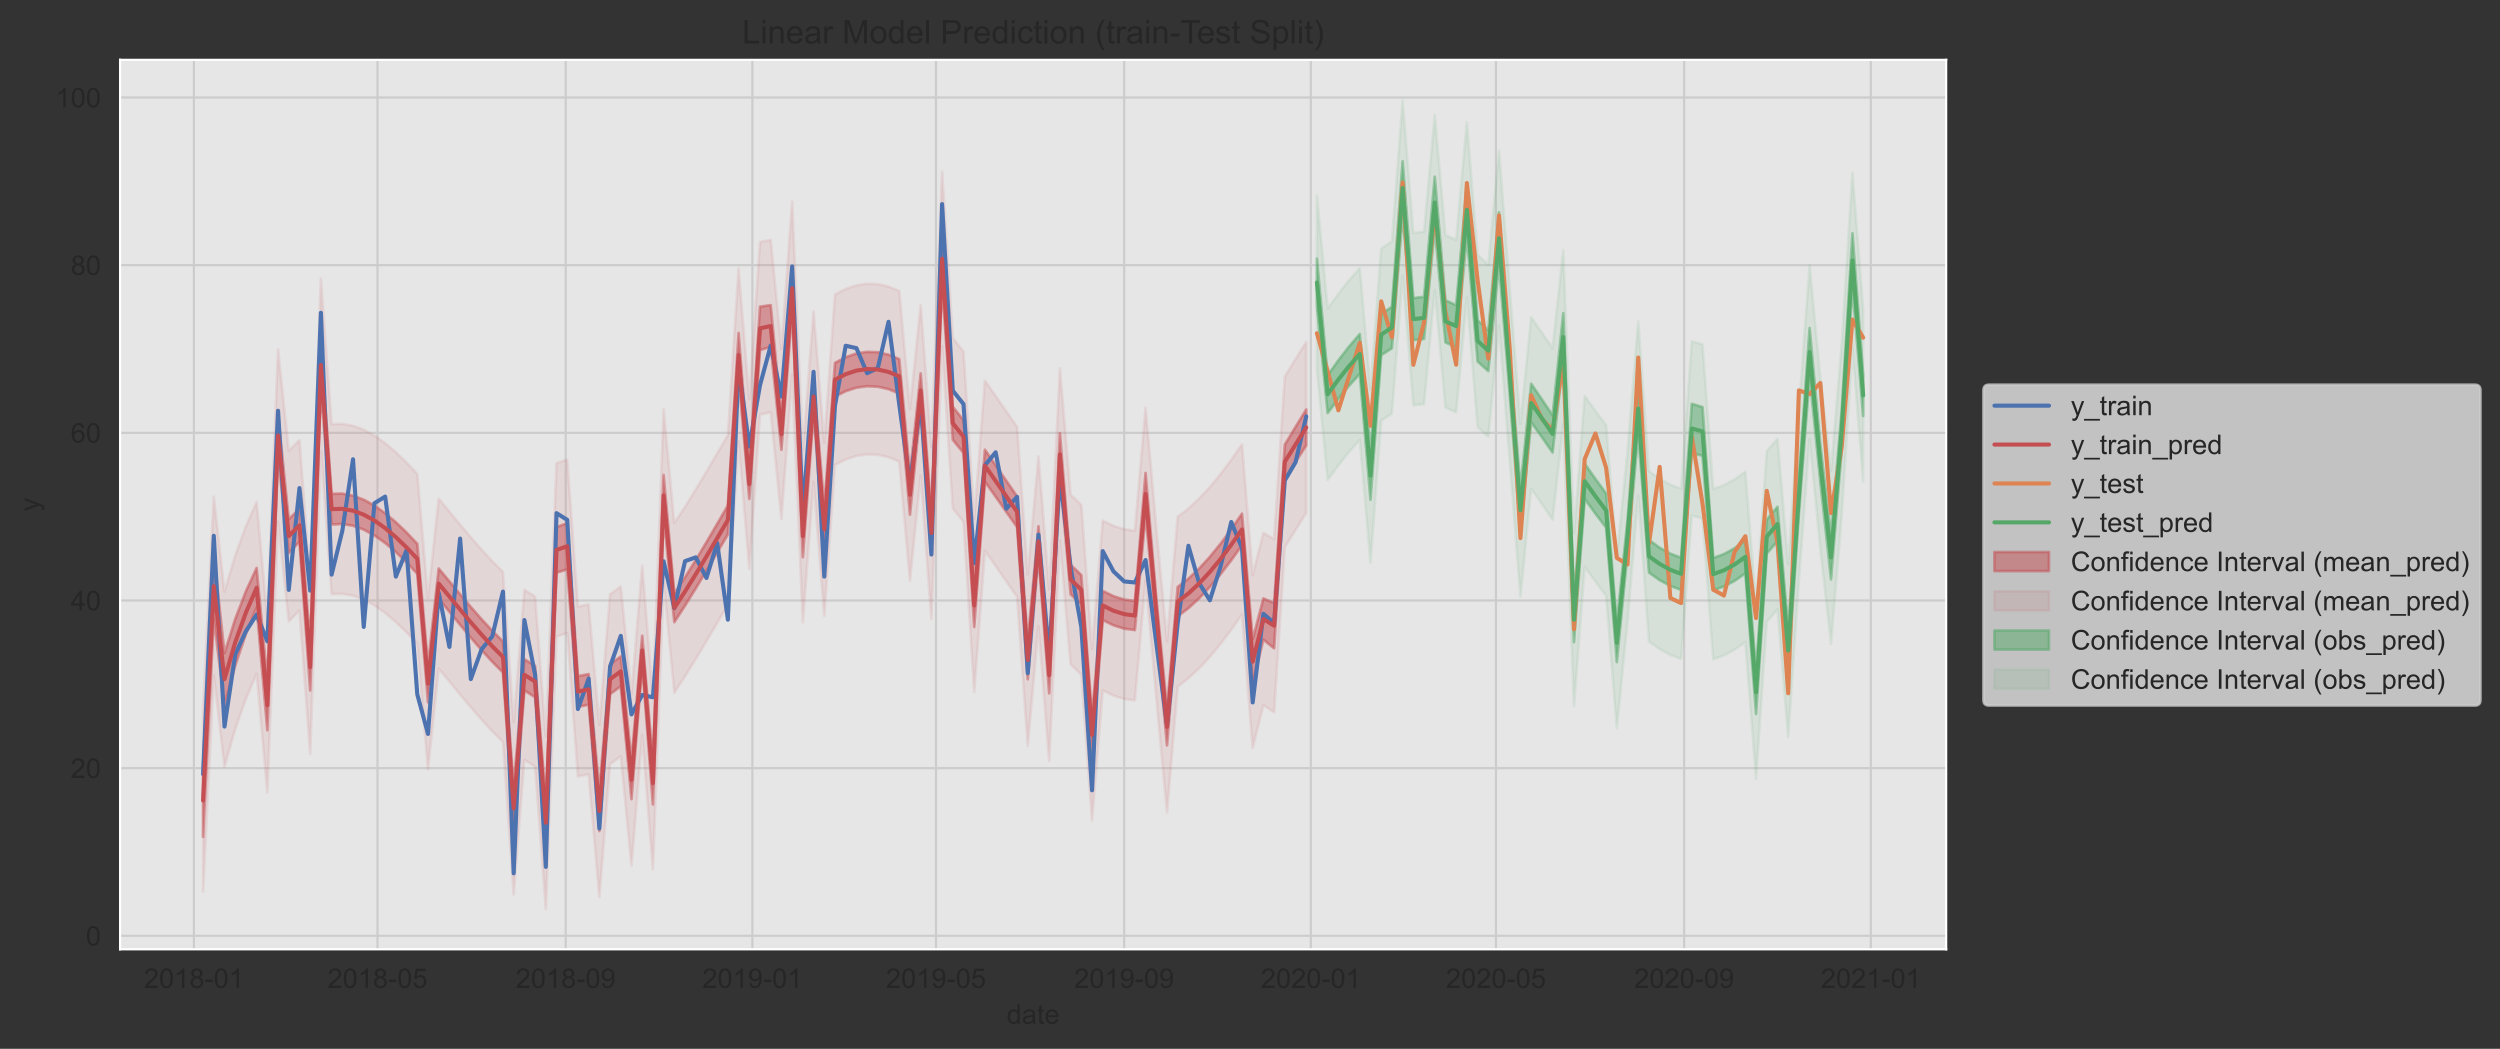 <?xml version="1.0" encoding="utf-8" standalone="no"?>
<!DOCTYPE svg PUBLIC "-//W3C//DTD SVG 1.1//EN"
  "http://www.w3.org/Graphics/SVG/1.1/DTD/svg11.dtd">
<!-- Created with matplotlib (https://matplotlib.org/) -->
<svg height="384.586pt" version="1.1" viewBox="0 0 916.708 384.586" width="916.708pt" xmlns="http://www.w3.org/2000/svg" xmlns:xlink="http://www.w3.org/1999/xlink">
 <rect x="0" y="0" width="916.708" height="384.586" fill="#333333" stroke="none"/>
 <defs>
  <style type="text/css">
*{stroke-linecap:butt;stroke-linejoin:round;}
  </style>
 </defs>
 <g id="figure_1">
  <g id="patch_1">
   <path d="M 0 384.586 
L 916.708 384.586 
L 916.708 0 
L 0 0 
z
" style="fill:none;"/>
  </g>
  <g id="axes_1">
   <g id="patch_2">
    <path d="M 44.028 348.096 
L 713.628 348.096 
L 713.628 21.936 
L 44.028 21.936 
z
" style="fill:#e6e6e6;"/>
   </g>
   <g id="matplotlib.axis_1">
    <g id="xtick_1">
     <g id="line2d_1">
      <path clip-path="url(#p194f3a9f75)" d="M 71.098 348.096 
L 71.098 21.936 
" style="fill:none;stroke:#cccccc;stroke-linecap:round;stroke-width:0.8;"/>
     </g>
     <g id="text_1">
      <!-- 2018-01 -->
      <defs>
       <path d="M 50.344 8.453 
L 50.344 0 
L 3.031 0 
Q 2.938 3.172 4.047 6.109 
Q 5.859 10.938 9.828 15.625 
Q 13.812 20.312 21.344 26.469 
Q 33.016 36.031 37.109 41.625 
Q 41.219 47.219 41.219 52.203 
Q 41.219 57.422 37.469 61 
Q 33.734 64.594 27.734 64.594 
Q 21.391 64.594 17.578 60.781 
Q 13.766 56.984 13.719 50.25 
L 4.688 51.172 
Q 5.609 61.281 11.656 66.578 
Q 17.719 71.875 27.938 71.875 
Q 38.234 71.875 44.234 66.156 
Q 50.25 60.453 50.25 52 
Q 50.25 47.703 48.484 43.547 
Q 46.734 39.406 42.656 34.812 
Q 38.578 30.219 29.109 22.219 
Q 21.188 15.578 18.938 13.203 
Q 16.703 10.844 15.234 8.453 
z
" id="ArialMT-50"/>
       <path d="M 4.156 35.297 
Q 4.156 48 6.766 55.734 
Q 9.375 63.484 14.516 67.672 
Q 19.672 71.875 27.484 71.875 
Q 33.25 71.875 37.594 69.547 
Q 41.938 67.234 44.766 62.859 
Q 47.609 58.5 49.219 52.219 
Q 50.828 45.953 50.828 35.297 
Q 50.828 22.703 48.234 14.969 
Q 45.656 7.234 40.5 3 
Q 35.359 -1.219 27.484 -1.219 
Q 17.141 -1.219 11.234 6.203 
Q 4.156 15.141 4.156 35.297 
z
M 13.188 35.297 
Q 13.188 17.672 17.312 11.828 
Q 21.438 6 27.484 6 
Q 33.547 6 37.672 11.859 
Q 41.797 17.719 41.797 35.297 
Q 41.797 52.984 37.672 58.781 
Q 33.547 64.594 27.391 64.594 
Q 21.344 64.594 17.719 59.469 
Q 13.188 52.938 13.188 35.297 
z
" id="ArialMT-48"/>
       <path d="M 37.25 0 
L 28.469 0 
L 28.469 56 
Q 25.297 52.984 20.141 49.953 
Q 14.984 46.922 10.891 45.406 
L 10.891 53.906 
Q 18.266 57.375 23.781 62.297 
Q 29.297 67.234 31.594 71.875 
L 37.25 71.875 
z
" id="ArialMT-49"/>
       <path d="M 17.672 38.812 
Q 12.203 40.828 9.562 44.531 
Q 6.938 48.25 6.938 53.422 
Q 6.938 61.234 12.547 66.547 
Q 18.172 71.875 27.484 71.875 
Q 36.859 71.875 42.578 66.422 
Q 48.297 60.984 48.297 53.172 
Q 48.297 48.188 45.672 44.5 
Q 43.062 40.828 37.75 38.812 
Q 44.344 36.672 47.781 31.875 
Q 51.219 27.094 51.219 20.453 
Q 51.219 11.281 44.719 5.031 
Q 38.234 -1.219 27.641 -1.219 
Q 17.047 -1.219 10.547 5.047 
Q 4.047 11.328 4.047 20.703 
Q 4.047 27.688 7.594 32.391 
Q 11.141 37.109 17.672 38.812 
z
M 15.922 53.719 
Q 15.922 48.641 19.188 45.406 
Q 22.469 42.188 27.688 42.188 
Q 32.766 42.188 36.016 45.375 
Q 39.266 48.578 39.266 53.219 
Q 39.266 58.062 35.906 61.359 
Q 32.562 64.656 27.594 64.656 
Q 22.562 64.656 19.234 61.422 
Q 15.922 58.203 15.922 53.719 
z
M 13.094 20.656 
Q 13.094 16.891 14.875 13.375 
Q 16.656 9.859 20.172 7.922 
Q 23.688 6 27.734 6 
Q 34.031 6 38.125 10.047 
Q 42.234 14.109 42.234 20.359 
Q 42.234 26.703 38.016 30.859 
Q 33.797 35.016 27.438 35.016 
Q 21.234 35.016 17.156 30.906 
Q 13.094 26.812 13.094 20.656 
z
" id="ArialMT-56"/>
       <path d="M 3.172 21.484 
L 3.172 30.328 
L 30.172 30.328 
L 30.172 21.484 
z
" id="ArialMT-45"/>
      </defs>
      <g style="fill:#262626;" transform="translate(52.751 362.253)scale(0.1 -0.1)">
       <use xlink:href="#ArialMT-50"/>
       <use x="55.615" xlink:href="#ArialMT-48"/>
       <use x="111.23" xlink:href="#ArialMT-49"/>
       <use x="166.846" xlink:href="#ArialMT-56"/>
       <use x="222.461" xlink:href="#ArialMT-45"/>
       <use x="255.762" xlink:href="#ArialMT-48"/>
       <use x="311.377" xlink:href="#ArialMT-49"/>
      </g>
     </g>
    </g>
    <g id="xtick_2">
     <g id="line2d_2">
      <path clip-path="url(#p194f3a9f75)" d="M 138.423 348.096 
L 138.423 21.936 
" style="fill:none;stroke:#cccccc;stroke-linecap:round;stroke-width:0.8;"/>
     </g>
     <g id="text_2">
      <!-- 2018-05 -->
      <defs>
       <path d="M 4.156 18.75 
L 13.375 19.531 
Q 14.406 12.797 18.141 9.391 
Q 21.875 6 27.156 6 
Q 33.5 6 37.891 10.781 
Q 42.281 15.578 42.281 23.484 
Q 42.281 31 38.062 35.344 
Q 33.844 39.703 27 39.703 
Q 22.75 39.703 19.328 37.766 
Q 15.922 35.844 13.969 32.766 
L 5.719 33.844 
L 12.641 70.609 
L 48.25 70.609 
L 48.25 62.203 
L 19.672 62.203 
L 15.828 42.969 
Q 22.266 47.469 29.344 47.469 
Q 38.719 47.469 45.156 40.969 
Q 51.609 34.469 51.609 24.266 
Q 51.609 14.547 45.953 7.469 
Q 39.062 -1.219 27.156 -1.219 
Q 17.391 -1.219 11.203 4.25 
Q 5.031 9.719 4.156 18.75 
z
" id="ArialMT-53"/>
      </defs>
      <g style="fill:#262626;" transform="translate(120.075 362.253)scale(0.1 -0.1)">
       <use xlink:href="#ArialMT-50"/>
       <use x="55.615" xlink:href="#ArialMT-48"/>
       <use x="111.23" xlink:href="#ArialMT-49"/>
       <use x="166.846" xlink:href="#ArialMT-56"/>
       <use x="222.461" xlink:href="#ArialMT-45"/>
       <use x="255.762" xlink:href="#ArialMT-48"/>
       <use x="311.377" xlink:href="#ArialMT-53"/>
      </g>
     </g>
    </g>
    <g id="xtick_3">
     <g id="line2d_3">
      <path clip-path="url(#p194f3a9f75)" d="M 207.431 348.096 
L 207.431 21.936 
" style="fill:none;stroke:#cccccc;stroke-linecap:round;stroke-width:0.8;"/>
     </g>
     <g id="text_3">
      <!-- 2018-09 -->
      <defs>
       <path d="M 5.469 16.547 
L 13.922 17.328 
Q 14.984 11.375 18.016 8.688 
Q 21.047 6 25.781 6 
Q 29.828 6 32.875 7.859 
Q 35.938 9.719 37.891 12.812 
Q 39.844 15.922 41.156 21.188 
Q 42.484 26.469 42.484 31.938 
Q 42.484 32.516 42.438 33.688 
Q 39.797 29.5 35.234 26.875 
Q 30.672 24.266 25.344 24.266 
Q 16.453 24.266 10.297 30.703 
Q 4.156 37.156 4.156 47.703 
Q 4.156 58.594 10.578 65.234 
Q 17 71.875 26.656 71.875 
Q 33.641 71.875 39.422 68.109 
Q 45.219 64.359 48.219 57.391 
Q 51.219 50.438 51.219 37.25 
Q 51.219 23.531 48.234 15.406 
Q 45.266 7.281 39.375 3.031 
Q 33.5 -1.219 25.594 -1.219 
Q 17.188 -1.219 11.859 3.438 
Q 6.547 8.109 5.469 16.547 
z
M 41.453 48.141 
Q 41.453 55.719 37.422 60.156 
Q 33.406 64.594 27.734 64.594 
Q 21.875 64.594 17.531 59.812 
Q 13.188 55.031 13.188 47.406 
Q 13.188 40.578 17.312 36.297 
Q 21.438 32.031 27.484 32.031 
Q 33.594 32.031 37.516 36.297 
Q 41.453 40.578 41.453 48.141 
z
" id="ArialMT-57"/>
      </defs>
      <g style="fill:#262626;" transform="translate(189.083 362.253)scale(0.1 -0.1)">
       <use xlink:href="#ArialMT-50"/>
       <use x="55.615" xlink:href="#ArialMT-48"/>
       <use x="111.23" xlink:href="#ArialMT-49"/>
       <use x="166.846" xlink:href="#ArialMT-56"/>
       <use x="222.461" xlink:href="#ArialMT-45"/>
       <use x="255.762" xlink:href="#ArialMT-48"/>
       <use x="311.377" xlink:href="#ArialMT-57"/>
      </g>
     </g>
    </g>
    <g id="xtick_4">
     <g id="line2d_4">
      <path clip-path="url(#p194f3a9f75)" d="M 275.877 348.096 
L 275.877 21.936 
" style="fill:none;stroke:#cccccc;stroke-linecap:round;stroke-width:0.8;"/>
     </g>
     <g id="text_4">
      <!-- 2019-01 -->
      <g style="fill:#262626;" transform="translate(257.53 362.253)scale(0.1 -0.1)">
       <use xlink:href="#ArialMT-50"/>
       <use x="55.615" xlink:href="#ArialMT-48"/>
       <use x="111.23" xlink:href="#ArialMT-49"/>
       <use x="166.846" xlink:href="#ArialMT-57"/>
       <use x="222.461" xlink:href="#ArialMT-45"/>
       <use x="255.762" xlink:href="#ArialMT-48"/>
       <use x="311.377" xlink:href="#ArialMT-49"/>
      </g>
     </g>
    </g>
    <g id="xtick_5">
     <g id="line2d_5">
      <path clip-path="url(#p194f3a9f75)" d="M 343.202 348.096 
L 343.202 21.936 
" style="fill:none;stroke:#cccccc;stroke-linecap:round;stroke-width:0.8;"/>
     </g>
     <g id="text_5">
      <!-- 2019-05 -->
      <g style="fill:#262626;" transform="translate(324.854 362.253)scale(0.1 -0.1)">
       <use xlink:href="#ArialMT-50"/>
       <use x="55.615" xlink:href="#ArialMT-48"/>
       <use x="111.23" xlink:href="#ArialMT-49"/>
       <use x="166.846" xlink:href="#ArialMT-57"/>
       <use x="222.461" xlink:href="#ArialMT-45"/>
       <use x="255.762" xlink:href="#ArialMT-48"/>
       <use x="311.377" xlink:href="#ArialMT-53"/>
      </g>
     </g>
    </g>
    <g id="xtick_6">
     <g id="line2d_6">
      <path clip-path="url(#p194f3a9f75)" d="M 412.21 348.096 
L 412.21 21.936 
" style="fill:none;stroke:#cccccc;stroke-linecap:round;stroke-width:0.8;"/>
     </g>
     <g id="text_6">
      <!-- 2019-09 -->
      <g style="fill:#262626;" transform="translate(393.862 362.253)scale(0.1 -0.1)">
       <use xlink:href="#ArialMT-50"/>
       <use x="55.615" xlink:href="#ArialMT-48"/>
       <use x="111.23" xlink:href="#ArialMT-49"/>
       <use x="166.846" xlink:href="#ArialMT-57"/>
       <use x="222.461" xlink:href="#ArialMT-45"/>
       <use x="255.762" xlink:href="#ArialMT-48"/>
       <use x="311.377" xlink:href="#ArialMT-57"/>
      </g>
     </g>
    </g>
    <g id="xtick_7">
     <g id="line2d_7">
      <path clip-path="url(#p194f3a9f75)" d="M 480.657 348.096 
L 480.657 21.936 
" style="fill:none;stroke:#cccccc;stroke-linecap:round;stroke-width:0.8;"/>
     </g>
     <g id="text_7">
      <!-- 2020-01 -->
      <g style="fill:#262626;" transform="translate(462.309 362.253)scale(0.1 -0.1)">
       <use xlink:href="#ArialMT-50"/>
       <use x="55.615" xlink:href="#ArialMT-48"/>
       <use x="111.23" xlink:href="#ArialMT-50"/>
       <use x="166.846" xlink:href="#ArialMT-48"/>
       <use x="222.461" xlink:href="#ArialMT-45"/>
       <use x="255.762" xlink:href="#ArialMT-48"/>
       <use x="311.377" xlink:href="#ArialMT-49"/>
      </g>
     </g>
    </g>
    <g id="xtick_8">
     <g id="line2d_8">
      <path clip-path="url(#p194f3a9f75)" d="M 548.542 348.096 
L 548.542 21.936 
" style="fill:none;stroke:#cccccc;stroke-linecap:round;stroke-width:0.8;"/>
     </g>
     <g id="text_8">
      <!-- 2020-05 -->
      <g style="fill:#262626;" transform="translate(530.195 362.253)scale(0.1 -0.1)">
       <use xlink:href="#ArialMT-50"/>
       <use x="55.615" xlink:href="#ArialMT-48"/>
       <use x="111.23" xlink:href="#ArialMT-50"/>
       <use x="166.846" xlink:href="#ArialMT-48"/>
       <use x="222.461" xlink:href="#ArialMT-45"/>
       <use x="255.762" xlink:href="#ArialMT-48"/>
       <use x="311.377" xlink:href="#ArialMT-53"/>
      </g>
     </g>
    </g>
    <g id="xtick_9">
     <g id="line2d_9">
      <path clip-path="url(#p194f3a9f75)" d="M 617.55 348.096 
L 617.55 21.936 
" style="fill:none;stroke:#cccccc;stroke-linecap:round;stroke-width:0.8;"/>
     </g>
     <g id="text_9">
      <!-- 2020-09 -->
      <g style="fill:#262626;" transform="translate(599.203 362.253)scale(0.1 -0.1)">
       <use xlink:href="#ArialMT-50"/>
       <use x="55.615" xlink:href="#ArialMT-48"/>
       <use x="111.23" xlink:href="#ArialMT-50"/>
       <use x="166.846" xlink:href="#ArialMT-48"/>
       <use x="222.461" xlink:href="#ArialMT-45"/>
       <use x="255.762" xlink:href="#ArialMT-48"/>
       <use x="311.377" xlink:href="#ArialMT-57"/>
      </g>
     </g>
    </g>
    <g id="xtick_10">
     <g id="line2d_10">
      <path clip-path="url(#p194f3a9f75)" d="M 685.997 348.096 
L 685.997 21.936 
" style="fill:none;stroke:#cccccc;stroke-linecap:round;stroke-width:0.8;"/>
     </g>
     <g id="text_10">
      <!-- 2021-01 -->
      <g style="fill:#262626;" transform="translate(667.649 362.253)scale(0.1 -0.1)">
       <use xlink:href="#ArialMT-50"/>
       <use x="55.615" xlink:href="#ArialMT-48"/>
       <use x="111.23" xlink:href="#ArialMT-50"/>
       <use x="166.846" xlink:href="#ArialMT-49"/>
       <use x="222.461" xlink:href="#ArialMT-45"/>
       <use x="255.762" xlink:href="#ArialMT-48"/>
       <use x="311.377" xlink:href="#ArialMT-49"/>
      </g>
     </g>
    </g>
    <g id="text_11">
     <!-- date -->
     <defs>
      <path d="M 40.234 0 
L 40.234 6.547 
Q 35.297 -1.172 25.734 -1.172 
Q 19.531 -1.172 14.328 2.25 
Q 9.125 5.672 6.266 11.797 
Q 3.422 17.922 3.422 25.875 
Q 3.422 33.641 6 39.969 
Q 8.594 46.297 13.766 49.656 
Q 18.953 53.031 25.344 53.031 
Q 30.031 53.031 33.688 51.047 
Q 37.359 49.078 39.656 45.906 
L 39.656 71.578 
L 48.391 71.578 
L 48.391 0 
z
M 12.453 25.875 
Q 12.453 15.922 16.641 10.984 
Q 20.844 6.062 26.562 6.062 
Q 32.328 6.062 36.344 10.766 
Q 40.375 15.484 40.375 25.141 
Q 40.375 35.797 36.266 40.766 
Q 32.172 45.75 26.172 45.75 
Q 20.312 45.75 16.375 40.969 
Q 12.453 36.188 12.453 25.875 
z
" id="ArialMT-100"/>
      <path d="M 40.438 6.391 
Q 35.547 2.25 31.031 0.531 
Q 26.516 -1.172 21.344 -1.172 
Q 12.797 -1.172 8.203 3 
Q 3.609 7.172 3.609 13.672 
Q 3.609 17.484 5.344 20.625 
Q 7.078 23.781 9.891 25.688 
Q 12.703 27.594 16.219 28.562 
Q 18.797 29.25 24.031 29.891 
Q 34.672 31.156 39.703 32.906 
Q 39.75 34.719 39.75 35.203 
Q 39.75 40.578 37.25 42.781 
Q 33.891 45.75 27.25 45.75 
Q 21.047 45.75 18.094 43.578 
Q 15.141 41.406 13.719 35.891 
L 5.125 37.062 
Q 6.297 42.578 8.984 45.969 
Q 11.672 49.359 16.75 51.188 
Q 21.828 53.031 28.516 53.031 
Q 35.156 53.031 39.297 51.469 
Q 43.453 49.906 45.406 47.531 
Q 47.359 45.172 48.141 41.547 
Q 48.578 39.312 48.578 33.453 
L 48.578 21.734 
Q 48.578 9.469 49.141 6.219 
Q 49.703 2.984 51.375 0 
L 42.188 0 
Q 40.828 2.734 40.438 6.391 
z
M 39.703 26.031 
Q 34.906 24.078 25.344 22.703 
Q 19.922 21.922 17.672 20.938 
Q 15.438 19.969 14.203 18.094 
Q 12.984 16.219 12.984 13.922 
Q 12.984 10.406 15.641 8.062 
Q 18.312 5.719 23.438 5.719 
Q 28.516 5.719 32.469 7.938 
Q 36.422 10.156 38.281 14.016 
Q 39.703 17 39.703 22.797 
z
" id="ArialMT-97"/>
      <path d="M 25.781 7.859 
L 27.047 0.094 
Q 23.344 -0.688 20.406 -0.688 
Q 15.625 -0.688 12.984 0.828 
Q 10.359 2.344 9.281 4.812 
Q 8.203 7.281 8.203 15.188 
L 8.203 45.016 
L 1.766 45.016 
L 1.766 51.859 
L 8.203 51.859 
L 8.203 64.703 
L 16.938 69.969 
L 16.938 51.859 
L 25.781 51.859 
L 25.781 45.016 
L 16.938 45.016 
L 16.938 14.703 
Q 16.938 10.938 17.406 9.859 
Q 17.875 8.797 18.922 8.156 
Q 19.969 7.516 21.922 7.516 
Q 23.391 7.516 25.781 7.859 
z
" id="ArialMT-116"/>
      <path d="M 42.094 16.703 
L 51.172 15.578 
Q 49.031 7.625 43.219 3.219 
Q 37.406 -1.172 28.375 -1.172 
Q 17 -1.172 10.328 5.828 
Q 3.656 12.844 3.656 25.484 
Q 3.656 38.578 10.391 45.797 
Q 17.141 53.031 27.875 53.031 
Q 38.281 53.031 44.875 45.953 
Q 51.469 38.875 51.469 26.031 
Q 51.469 25.25 51.422 23.688 
L 12.75 23.688 
Q 13.234 15.141 17.578 10.594 
Q 21.922 6.062 28.422 6.062 
Q 33.25 6.062 36.672 8.594 
Q 40.094 11.141 42.094 16.703 
z
M 13.234 30.906 
L 42.188 30.906 
Q 41.609 37.453 38.875 40.719 
Q 34.672 45.797 27.984 45.797 
Q 21.922 45.797 17.797 41.75 
Q 13.672 37.703 13.234 30.906 
z
" id="ArialMT-101"/>
     </defs>
     <g style="fill:#262626;" transform="translate(369.098 375.399)scale(0.1 -0.1)">
      <use xlink:href="#ArialMT-100"/>
      <use x="55.615" xlink:href="#ArialMT-97"/>
      <use x="111.23" xlink:href="#ArialMT-116"/>
      <use x="139.014" xlink:href="#ArialMT-101"/>
     </g>
    </g>
   </g>
   <g id="matplotlib.axis_2">
    <g id="ytick_1">
     <g id="line2d_11">
      <path clip-path="url(#p194f3a9f75)" d="M 44.028 343.145 
L 713.628 343.145 
" style="fill:none;stroke:#cccccc;stroke-linecap:round;stroke-width:0.8;"/>
     </g>
     <g id="text_12">
      <!-- 0 -->
      <g style="fill:#262626;" transform="translate(31.467 346.724)scale(0.1 -0.1)">
       <use xlink:href="#ArialMT-48"/>
      </g>
     </g>
    </g>
    <g id="ytick_2">
     <g id="line2d_12">
      <path clip-path="url(#p194f3a9f75)" d="M 44.028 281.668 
L 713.628 281.668 
" style="fill:none;stroke:#cccccc;stroke-linecap:round;stroke-width:0.8;"/>
     </g>
     <g id="text_13">
      <!-- 20 -->
      <g style="fill:#262626;" transform="translate(25.906 285.247)scale(0.1 -0.1)">
       <use xlink:href="#ArialMT-50"/>
       <use x="55.615" xlink:href="#ArialMT-48"/>
      </g>
     </g>
    </g>
    <g id="ytick_3">
     <g id="line2d_13">
      <path clip-path="url(#p194f3a9f75)" d="M 44.028 220.19 
L 713.628 220.19 
" style="fill:none;stroke:#cccccc;stroke-linecap:round;stroke-width:0.8;"/>
     </g>
     <g id="text_14">
      <!-- 40 -->
      <defs>
       <path d="M 32.328 0 
L 32.328 17.141 
L 1.266 17.141 
L 1.266 25.203 
L 33.938 71.578 
L 41.109 71.578 
L 41.109 25.203 
L 50.781 25.203 
L 50.781 17.141 
L 41.109 17.141 
L 41.109 0 
z
M 32.328 25.203 
L 32.328 57.469 
L 9.906 25.203 
z
" id="ArialMT-52"/>
      </defs>
      <g style="fill:#262626;" transform="translate(25.906 223.769)scale(0.1 -0.1)">
       <use xlink:href="#ArialMT-52"/>
       <use x="55.615" xlink:href="#ArialMT-48"/>
      </g>
     </g>
    </g>
    <g id="ytick_4">
     <g id="line2d_14">
      <path clip-path="url(#p194f3a9f75)" d="M 44.028 158.713 
L 713.628 158.713 
" style="fill:none;stroke:#cccccc;stroke-linecap:round;stroke-width:0.8;"/>
     </g>
     <g id="text_15">
      <!-- 60 -->
      <defs>
       <path d="M 49.75 54.047 
L 41.016 53.375 
Q 39.844 58.547 37.703 60.891 
Q 34.125 64.656 28.906 64.656 
Q 24.703 64.656 21.531 62.312 
Q 17.391 59.281 14.984 53.469 
Q 12.594 47.656 12.5 36.922 
Q 15.672 41.75 20.266 44.094 
Q 24.859 46.438 29.891 46.438 
Q 38.672 46.438 44.844 39.969 
Q 51.031 33.5 51.031 23.25 
Q 51.031 16.5 48.125 10.719 
Q 45.219 4.938 40.141 1.859 
Q 35.062 -1.219 28.609 -1.219 
Q 17.625 -1.219 10.688 6.859 
Q 3.766 14.938 3.766 33.5 
Q 3.766 54.25 11.422 63.672 
Q 18.109 71.875 29.438 71.875 
Q 37.891 71.875 43.281 67.141 
Q 48.688 62.406 49.75 54.047 
z
M 13.875 23.188 
Q 13.875 18.656 15.797 14.5 
Q 17.719 10.359 21.188 8.172 
Q 24.656 6 28.469 6 
Q 34.031 6 38.031 10.484 
Q 42.047 14.984 42.047 22.703 
Q 42.047 30.125 38.078 34.391 
Q 34.125 38.672 28.125 38.672 
Q 22.172 38.672 18.016 34.391 
Q 13.875 30.125 13.875 23.188 
z
" id="ArialMT-54"/>
      </defs>
      <g style="fill:#262626;" transform="translate(25.906 162.292)scale(0.1 -0.1)">
       <use xlink:href="#ArialMT-54"/>
       <use x="55.615" xlink:href="#ArialMT-48"/>
      </g>
     </g>
    </g>
    <g id="ytick_5">
     <g id="line2d_15">
      <path clip-path="url(#p194f3a9f75)" d="M 44.028 97.235 
L 713.628 97.235 
" style="fill:none;stroke:#cccccc;stroke-linecap:round;stroke-width:0.8;"/>
     </g>
     <g id="text_16">
      <!-- 80 -->
      <g style="fill:#262626;" transform="translate(25.906 100.814)scale(0.1 -0.1)">
       <use xlink:href="#ArialMT-56"/>
       <use x="55.615" xlink:href="#ArialMT-48"/>
      </g>
     </g>
    </g>
    <g id="ytick_6">
     <g id="line2d_16">
      <path clip-path="url(#p194f3a9f75)" d="M 44.028 35.758 
L 713.628 35.758 
" style="fill:none;stroke:#cccccc;stroke-linecap:round;stroke-width:0.8;"/>
     </g>
     <g id="text_17">
      <!-- 100 -->
      <g style="fill:#262626;" transform="translate(20.345 39.337)scale(0.1 -0.1)">
       <use xlink:href="#ArialMT-49"/>
       <use x="55.615" xlink:href="#ArialMT-48"/>
       <use x="111.23" xlink:href="#ArialMT-48"/>
      </g>
     </g>
    </g>
    <g id="text_18">
     <!-- y -->
     <defs>
      <path d="M 6.203 -19.969 
L 5.219 -11.719 
Q 8.109 -12.5 10.25 -12.5 
Q 13.188 -12.5 14.938 -11.516 
Q 16.703 -10.547 17.828 -8.797 
Q 18.656 -7.469 20.516 -2.25 
Q 20.75 -1.516 21.297 -0.094 
L 1.609 51.859 
L 11.078 51.859 
L 21.875 21.828 
Q 23.969 16.109 25.641 9.812 
Q 27.156 15.875 29.25 21.625 
L 40.328 51.859 
L 49.125 51.859 
L 29.391 -0.875 
Q 26.219 -9.422 24.469 -12.641 
Q 22.125 -17 19.094 -19.016 
Q 16.062 -21.047 11.859 -21.047 
Q 9.328 -21.047 6.203 -19.969 
z
" id="ArialMT-121"/>
     </defs>
     <g style="fill:#262626;" transform="translate(14.241 187.516)rotate(-90)scale(0.1 -0.1)">
      <use xlink:href="#ArialMT-121"/>
     </g>
    </g>
   </g>
   <g id="PolyCollection_1">
    <defs>
     <path d="M 74.464 -104.414 
L 74.464 -77.723 
L 78.392 -157.874 
L 82.319 -126.035 
L 86.246 -140.472 
L 90.174 -152.134 
L 94.101 -161.782 
L 98.028 -116.823 
L 101.955 -217.16 
L 105.883 -181.777 
L 109.81 -185.966 
L 113.737 -131.407 
L 117.664 -242.53 
L 121.592 -192.242 
L 125.519 -192.441 
L 129.446 -191.796 
L 133.374 -190.371 
L 137.301 -188.237 
L 141.228 -185.469 
L 145.155 -182.146 
L 149.083 -178.352 
L 153.01 -174.174 
L 156.937 -127.044 
L 160.864 -165.031 
L 164.792 -160.252 
L 168.719 -155.46 
L 172.646 -150.749 
L 176.574 -146.208 
L 180.501 -141.925 
L 184.428 -137.981 
L 188.355 -80.461 
L 192.283 -131.414 
L 196.21 -128.922 
L 200.137 -75.281 
L 204.064 -174.587 
L 207.992 -175.794 
L 211.919 -125.347 
L 215.846 -126.192 
L 219.774 -79.86 
L 223.701 -130.011 
L 227.628 -132.953 
L 231.555 -91.544 
L 235.483 -140.746 
L 239.41 -89.617 
L 243.337 -195.455 
L 247.264 -156.441 
L 251.192 -162.481 
L 255.119 -168.801 
L 259.046 -175.316 
L 262.974 -181.943 
L 266.901 -188.596 
L 270.828 -246.305 
L 274.755 -201.635 
L 278.683 -256.224 
L 282.61 -257.396 
L 286.537 -219.639 
L 290.464 -270.821 
L 294.392 -180.249 
L 298.319 -233.165 
L 302.246 -182.314 
L 306.174 -239.165 
L 310.101 -241.143 
L 314.028 -242.41 
L 317.955 -242.954 
L 321.883 -242.775 
L 325.81 -241.883 
L 329.737 -240.297 
L 333.664 -195.855 
L 337.592 -235.172 
L 341.519 -181.489 
L 345.446 -280.398 
L 349.374 -223.306 
L 353.301 -218.48 
L 357.228 -154.678 
L 361.155 -207.963 
L 365.083 -202.436 
L 369.01 -196.842 
L 372.937 -191.269 
L 376.864 -135.521 
L 380.792 -180.528 
L 384.719 -130.33 
L 388.646 -210.228 
L 392.574 -166.663 
L 396.501 -162.938 
L 400.428 -108.068 
L 404.355 -157.206 
L 408.283 -155.293 
L 412.21 -154.063 
L 416.137 -153.539 
L 420.064 -195.744 
L 423.992 -154.647 
L 427.919 -111.251 
L 431.846 -158.587 
L 435.774 -161.563 
L 439.701 -165.159 
L 443.628 -169.328 
L 447.555 -174.01 
L 451.483 -179.143 
L 455.41 -184.656 
L 459.337 -133.835 
L 463.264 -150.029 
L 467.192 -146.851 
L 471.119 -208.927 
L 475.046 -215.133 
L 478.974 -221.225 
L 478.974 -234.439 
L 478.974 -234.439 
L 475.046 -228.043 
L 471.119 -221.54 
L 467.192 -163.437 
L 463.264 -165.159 
L 459.337 -150.119 
L 455.41 -196.242 
L 451.483 -190.532 
L 447.555 -185.227 
L 443.628 -180.4 
L 439.701 -176.114 
L 435.774 -172.424 
L 431.846 -169.377 
L 427.919 -124.82 
L 423.992 -165.351 
L 420.064 -211.177 
L 416.137 -164.216 
L 412.21 -164.745 
L 408.283 -165.99 
L 404.355 -167.927 
L 400.428 -122.168 
L 396.501 -173.738 
L 392.574 -177.517 
L 388.646 -225.7 
L 384.719 -143.662 
L 380.792 -191.619 
L 376.864 -149.626 
L 372.937 -202.581 
L 369.01 -208.281 
L 365.083 -214.011 
L 361.155 -219.68 
L 357.228 -170.5 
L 353.301 -230.485 
L 349.374 -235.45 
L 345.446 -298.981 
L 341.519 -196.802 
L 337.592 -247.663 
L 333.664 -210.489 
L 329.737 -252.922 
L 325.81 -254.536 
L 321.883 -255.428 
L 317.955 -255.577 
L 314.028 -254.974 
L 310.101 -253.62 
L 306.174 -251.527 
L 302.246 -198.64 
L 298.319 -245.226 
L 294.392 -195.719 
L 290.464 -286.96 
L 286.537 -231.137 
L 282.61 -272.698 
L 278.683 -272.145 
L 274.755 -212.566 
L 270.828 -262.503 
L 266.901 -199.243 
L 262.974 -192.49 
L 259.046 -185.794 
L 255.119 -179.244 
L 251.192 -172.922 
L 247.264 -166.909 
L 243.337 -210.421 
L 239.41 -105.245 
L 235.483 -151.441 
L 231.555 -105.697 
L 227.628 -143.865 
L 223.701 -141.033 
L 219.774 -94.532 
L 215.846 -137.416 
L 211.919 -136.655 
L 207.992 -192.762 
L 204.064 -191.317 
L 200.137 -90.526 
L 196.21 -140.397 
L 192.283 -142.888 
L 188.355 -95.926 
L 184.428 -149.406 
L 180.501 -153.307 
L 176.574 -157.54 
L 172.646 -162.025 
L 168.719 -166.677 
L 164.792 -171.41 
L 160.864 -176.133 
L 156.937 -140.765 
L 153.01 -185.183 
L 149.083 -189.328 
L 145.155 -193.101 
L 141.228 -196.418 
L 137.301 -199.198 
L 133.374 -201.365 
L 129.446 -202.849 
L 125.519 -203.586 
L 121.592 -203.519 
L 117.664 -258.932 
L 113.737 -148.517 
L 109.81 -197.994 
L 105.883 -194.225 
L 101.955 -232.621 
L 98.028 -135.151 
L 94.101 -176.338 
L 90.174 -167.811 
L 86.246 -157.601 
L 82.319 -145.109 
L 78.392 -181.431 
L 74.464 -104.414 
z
" id="m655de70046" style="stroke:#c44e52;stroke-opacity:0.5;"/>
    </defs>
    <g clip-path="url(#p194f3a9f75)">
     <use style="fill:#c44e52;fill-opacity:0.5;stroke:#c44e52;stroke-opacity:0.5;" x="0" xlink:href="#m655de70046" y="384.586"/>
    </g>
   </g>
   <g id="PolyCollection_2">
    <defs>
     <path d="M 74.464 -124.501 
L 74.464 -57.636 
L 78.392 -136.813 
L 82.319 -103.469 
L 86.246 -117.209 
L 90.174 -128.333 
L 94.101 -137.554 
L 98.028 -93.993 
L 101.955 -193.277 
L 105.883 -156.722 
L 109.81 -160.742 
L 113.737 -108.137 
L 117.664 -218.999 
L 121.592 -166.713 
L 125.519 -166.858 
L 129.446 -166.174 
L 133.374 -164.725 
L 137.301 -162.578 
L 141.228 -159.805 
L 145.155 -156.485 
L 149.083 -152.699 
L 153.01 -148.534 
L 156.937 -102.492 
L 160.864 -139.429 
L 164.792 -134.674 
L 168.719 -129.906 
L 172.646 -125.219 
L 176.574 -120.701 
L 180.501 -116.438 
L 184.428 -112.512 
L 188.355 -56.579 
L 192.283 -105.965 
L 196.21 -103.473 
L 200.137 -51.316 
L 204.064 -151.178 
L 207.992 -152.472 
L 211.919 -99.831 
L 215.846 -100.641 
L 219.774 -55.677 
L 223.701 -104.377 
L 227.628 -107.274 
L 231.555 -67.161 
L 235.483 -114.977 
L 239.41 -65.797 
L 243.337 -171.384 
L 247.264 -130.577 
L 251.192 -136.606 
L 255.119 -142.927 
L 259.046 -149.457 
L 262.974 -156.112 
L 266.901 -162.807 
L 270.828 -222.698 
L 274.755 -175.964 
L 278.683 -232.514 
L 282.61 -233.453 
L 286.537 -194.2 
L 290.464 -247.193 
L 294.392 -156.369 
L 298.319 -207.954 
L 302.246 -158.755 
L 306.174 -214.075 
L 310.101 -216.1 
L 314.028 -217.401 
L 317.955 -217.969 
L 321.883 -217.802 
L 325.81 -216.91 
L 329.737 -215.313 
L 333.664 -171.657 
L 337.592 -210.134 
L 341.519 -157.55 
L 345.446 -257.659 
L 349.374 -198.129 
L 353.301 -193.247 
L 357.228 -130.931 
L 361.155 -182.613 
L 365.083 -177.028 
L 369.01 -171.379 
L 372.937 -165.754 
L 376.864 -111.119 
L 380.792 -154.922 
L 384.719 -105.626 
L 388.646 -186.349 
L 392.574 -140.96 
L 396.501 -137.212 
L 400.428 -83.664 
L 404.355 -131.448 
L 408.283 -129.524 
L 412.21 -128.288 
L 416.137 -127.762 
L 420.064 -171.851 
L 423.992 -128.882 
L 427.919 -86.64 
L 431.846 -132.857 
L 435.774 -135.862 
L 439.701 -139.497 
L 443.628 -143.714 
L 447.555 -148.456 
L 451.483 -153.659 
L 455.41 -159.253 
L 459.337 -110.26 
L 463.264 -126.021 
L 467.192 -123.388 
L 471.119 -183.938 
L 475.046 -190.262 
L 478.974 -196.474 
L 478.974 -259.189 
L 478.974 -259.189 
L 475.046 -252.914 
L 471.119 -246.529 
L 467.192 -186.899 
L 463.264 -189.168 
L 459.337 -173.694 
L 455.41 -221.646 
L 451.483 -216.016 
L 447.555 -210.781 
L 443.628 -206.014 
L 439.701 -201.776 
L 435.774 -198.124 
L 431.846 -195.107 
L 427.919 -149.431 
L 423.992 -191.116 
L 420.064 -235.071 
L 416.137 -189.993 
L 412.21 -190.519 
L 408.283 -191.758 
L 404.355 -193.685 
L 400.428 -146.572 
L 396.501 -199.464 
L 392.574 -203.22 
L 388.646 -249.579 
L 384.719 -168.366 
L 380.792 -217.225 
L 376.864 -174.028 
L 372.937 -228.096 
L 369.01 -233.744 
L 365.083 -239.419 
L 361.155 -245.03 
L 357.228 -194.247 
L 353.301 -255.719 
L 349.374 -260.627 
L 345.446 -321.721 
L 341.519 -220.741 
L 337.592 -272.701 
L 333.664 -234.687 
L 329.737 -277.906 
L 325.81 -279.509 
L 321.883 -280.401 
L 317.955 -280.562 
L 314.028 -279.983 
L 310.101 -278.664 
L 306.174 -276.617 
L 302.246 -222.199 
L 298.319 -270.437 
L 294.392 -219.598 
L 290.464 -310.588 
L 286.537 -256.576 
L 282.61 -296.641 
L 278.683 -295.855 
L 274.755 -238.238 
L 270.828 -286.11 
L 266.901 -225.032 
L 262.974 -218.32 
L 259.046 -211.653 
L 255.119 -205.117 
L 251.192 -198.797 
L 247.264 -192.772 
L 243.337 -234.492 
L 239.41 -129.065 
L 235.483 -177.21 
L 231.555 -130.081 
L 227.628 -169.544 
L 223.701 -166.667 
L 219.774 -118.715 
L 215.846 -162.968 
L 211.919 -162.172 
L 207.992 -216.084 
L 204.064 -214.727 
L 200.137 -114.491 
L 196.21 -165.846 
L 192.283 -168.337 
L 188.355 -119.807 
L 184.428 -174.875 
L 180.501 -178.794 
L 176.574 -183.047 
L 172.646 -187.555 
L 168.719 -192.231 
L 164.792 -196.988 
L 160.864 -201.734 
L 156.937 -165.316 
L 153.01 -210.822 
L 149.083 -214.981 
L 145.155 -218.763 
L 141.228 -222.083 
L 137.301 -224.857 
L 133.374 -227.011 
L 129.446 -228.47 
L 125.519 -229.17 
L 121.592 -229.048 
L 117.664 -282.463 
L 113.737 -171.787 
L 109.81 -223.218 
L 105.883 -219.28 
L 101.955 -256.504 
L 98.028 -157.981 
L 94.101 -200.566 
L 90.174 -191.613 
L 86.246 -180.865 
L 82.319 -167.675 
L 78.392 -202.491 
L 74.464 -124.501 
z
" id="m5d1e6dee72" style="stroke:#c44e52;stroke-opacity:0.1;"/>
    </defs>
    <g clip-path="url(#p194f3a9f75)">
     <use style="fill:#c44e52;fill-opacity:0.1;stroke:#c44e52;stroke-opacity:0.1;" x="0" xlink:href="#m5d1e6dee72" y="384.586"/>
    </g>
   </g>
   <g id="PolyCollection_3">
    <defs>
     <path d="M 482.901 -289.755 
L 482.901 -272.24 
L 486.828 -233.105 
L 490.755 -238.34 
L 494.683 -243.145 
L 498.61 -247.455 
L 502.537 -201.321 
L 506.464 -254.369 
L 510.392 -256.882 
L 514.319 -305.851 
L 518.246 -259.859 
L 522.174 -260.287 
L 526.101 -300.845 
L 530.028 -259.013 
L 533.955 -257.336 
L 537.883 -298.009 
L 541.81 -252.037 
L 545.737 -248.499 
L 549.664 -287.711 
L 553.592 -239.916 
L 557.519 -189.436 
L 561.446 -229.765 
L 565.374 -224.289 
L 569.301 -218.656 
L 573.228 -252.235 
L 577.155 -149.115 
L 581.083 -201.655 
L 585.01 -196.24 
L 588.937 -191.089 
L 592.864 -141.805 
L 596.792 -181.888 
L 600.719 -225.817 
L 604.646 -174.613 
L 608.574 -171.845 
L 612.501 -169.717 
L 616.428 -168.263 
L 620.355 -218.442 
L 624.283 -217.449 
L 628.21 -168.139 
L 632.137 -169.521 
L 636.064 -171.595 
L 639.992 -174.331 
L 643.919 -122.75 
L 647.846 -181.632 
L 651.774 -186.095 
L 655.701 -137.871 
L 659.628 -196.335 
L 663.555 -246.667 
L 667.483 -207.841 
L 671.41 -172.15 
L 675.337 -219.971 
L 679.264 -279.155 
L 683.192 -232.05 
L 683.192 -247.166 
L 683.192 -247.166 
L 679.264 -299.071 
L 675.337 -234.396 
L 671.41 -188.266 
L 667.483 -221.601 
L 663.555 -264.318 
L 659.628 -209.496 
L 655.701 -154.236 
L 651.774 -198.753 
L 647.846 -194.08 
L 643.919 -138.731 
L 639.992 -186.449 
L 636.064 -183.592 
L 632.137 -181.427 
L 628.21 -179.982 
L 624.283 -235.307 
L 620.355 -236.527 
L 616.428 -180.072 
L 612.501 -181.564 
L 608.574 -183.754 
L 604.646 -186.607 
L 600.719 -243.781 
L 596.792 -194.118 
L 592.864 -155.989 
L 588.937 -203.641 
L 585.01 -208.982 
L 581.083 -214.604 
L 577.155 -165.526 
L 573.228 -269.763 
L 569.301 -232.296 
L 565.374 -238.172 
L 561.446 -243.888 
L 557.519 -205.523 
L 553.592 -254.497 
L 549.664 -306.761 
L 545.737 -263.477 
L 541.81 -267.179 
L 537.883 -317.261 
L 533.955 -272.715 
L 530.028 -274.461 
L 526.101 -319.799 
L 522.174 -275.759 
L 518.246 -275.284 
L 514.319 -325.439 
L 510.392 -272.1 
L 506.464 -269.428 
L 502.537 -218.992 
L 498.61 -262.098 
L 494.683 -257.538 
L 490.755 -252.463 
L 486.828 -246.94 
L 482.901 -289.755 
z
" id="m28978453f6" style="stroke:#55a868;stroke-opacity:0.5;"/>
    </defs>
    <g clip-path="url(#p194f3a9f75)">
     <use style="fill:#55a868;fill-opacity:0.5;stroke:#55a868;stroke-opacity:0.5;" x="0" xlink:href="#m28978453f6" y="384.586"/>
    </g>
   </g>
   <g id="PolyCollection_4">
    <defs>
     <path d="M 482.901 -312.878 
L 482.901 -249.117 
L 486.828 -208.598 
L 490.755 -213.945 
L 494.683 -218.854 
L 498.61 -223.261 
L 502.537 -178.254 
L 506.464 -230.334 
L 510.392 -232.907 
L 514.319 -283.465 
L 518.246 -235.962 
L 522.174 -236.408 
L 526.101 -278.237 
L 530.028 -235.125 
L 533.955 -233.422 
L 537.883 -275.505 
L 541.81 -228.033 
L 545.737 -224.433 
L 549.664 -265.137 
L 553.592 -215.698 
L 557.519 -165.788 
L 561.446 -205.37 
L 565.374 -199.801 
L 569.301 -194.073 
L 573.228 -229.117 
L 577.155 -125.588 
L 581.083 -176.8 
L 585.01 -171.302 
L 588.937 -166.075 
L 592.864 -117.433 
L 596.792 -156.745 
L 600.719 -202.857 
L 604.646 -149.376 
L 608.574 -146.573 
L 612.501 -144.419 
L 616.428 -142.95 
L 620.355 -195.525 
L 624.283 -194.45 
L 628.21 -142.84 
L 632.137 -144.248 
L 636.064 -146.358 
L 639.992 -149.143 
L 643.919 -99.062 
L 647.846 -156.577 
L 651.774 -161.123 
L 655.701 -114.327 
L 659.628 -171.564 
L 663.555 -223.594 
L 667.483 -183.305 
L 671.41 -148.513 
L 675.337 -195.693 
L 679.264 -256.883 
L 683.192 -208.036 
L 683.192 -271.18 
L 683.192 -271.18 
L 679.264 -321.344 
L 675.337 -258.674 
L 671.41 -211.903 
L 667.483 -246.137 
L 663.555 -287.391 
L 659.628 -234.268 
L 655.701 -177.781 
L 651.774 -223.724 
L 647.846 -219.135 
L 643.919 -162.418 
L 639.992 -211.636 
L 636.064 -208.829 
L 632.137 -206.701 
L 628.21 -205.281 
L 624.283 -258.306 
L 620.355 -259.444 
L 616.428 -205.384 
L 612.501 -206.861 
L 608.574 -209.026 
L 604.646 -211.845 
L 600.719 -266.741 
L 596.792 -219.261 
L 592.864 -180.36 
L 588.937 -228.655 
L 585.01 -233.92 
L 581.083 -239.46 
L 577.155 -189.053 
L 573.228 -292.881 
L 569.301 -256.879 
L 565.374 -262.66 
L 561.446 -268.283 
L 557.519 -229.171 
L 553.592 -278.715 
L 549.664 -329.336 
L 545.737 -287.544 
L 541.81 -291.183 
L 537.883 -339.764 
L 533.955 -296.629 
L 530.028 -298.349 
L 526.101 -342.407 
L 522.174 -299.638 
L 518.246 -299.181 
L 514.319 -347.825 
L 510.392 -296.075 
L 506.464 -293.463 
L 502.537 -242.058 
L 498.61 -286.292 
L 494.683 -281.829 
L 490.755 -276.858 
L 486.828 -271.447 
L 482.901 -312.878 
z
" id="m89cb30a984" style="stroke:#55a868;stroke-opacity:0.1;"/>
    </defs>
    <g clip-path="url(#p194f3a9f75)">
     <use style="fill:#55a868;fill-opacity:0.1;stroke:#55a868;stroke-opacity:0.1;" x="0" xlink:href="#m89cb30a984" y="384.586"/>
    </g>
   </g>
   <g id="line2d_17">
    <path clip-path="url(#p194f3a9f75)" d="M 74.464 283.852 
L 78.392 196.46 
L 82.319 266.42 
L 86.246 239.965 
L 90.174 231.466 
L 94.101 225.364 
L 98.028 235.156 
L 101.955 150.617 
L 105.883 216.312 
L 109.81 178.97 
L 113.737 216.562 
L 117.664 114.696 
L 121.592 210.709 
L 125.519 194.665 
L 129.446 168.411 
L 133.374 229.872 
L 137.301 184.518 
L 141.228 182.094 
L 145.155 211.429 
L 149.083 201.723 
L 153.01 254.609 
L 156.937 269.121 
L 160.864 217.374 
L 164.792 237.206 
L 168.719 197.482 
L 172.646 249.011 
L 176.574 238.085 
L 180.501 233.354 
L 184.428 216.925 
L 188.355 320.224 
L 192.283 227.36 
L 196.21 247.405 
L 200.137 317.879 
L 204.064 188.158 
L 207.992 190.635 
L 211.919 259.998 
L 215.846 248.848 
L 219.774 303.781 
L 223.701 244.445 
L 227.628 233.162 
L 231.555 261.962 
L 235.483 254.833 
L 239.41 255.681 
L 243.337 205.816 
L 247.264 222.981 
L 251.192 205.763 
L 255.119 204.367 
L 259.046 211.939 
L 262.974 199.134 
L 266.901 227.22 
L 270.828 134.375 
L 274.755 163.717 
L 278.683 141.232 
L 282.61 126.688 
L 286.537 145.388 
L 290.464 97.694 
L 294.392 187.973 
L 298.319 136.336 
L 302.246 211.425 
L 306.174 148.781 
L 310.101 126.769 
L 314.028 127.656 
L 317.955 136.851 
L 321.883 134.928 
L 325.81 117.996 
L 329.737 148.305 
L 333.664 177.184 
L 337.592 147.39 
L 341.519 203.341 
L 345.446 74.841 
L 349.374 143.259 
L 353.301 148.168 
L 357.228 206.431 
L 361.155 170.619 
L 365.083 165.844 
L 369.01 186.531 
L 372.937 182.188 
L 376.864 246.836 
L 380.792 196.067 
L 384.719 240.46 
L 388.646 174.773 
L 392.574 207.973 
L 396.501 229.908 
L 400.428 289.786 
L 404.355 202.085 
L 408.283 209.507 
L 412.21 213.208 
L 416.137 213.584 
L 420.064 205.353 
L 423.992 235.821 
L 427.919 265.995 
L 431.846 228.48 
L 435.774 200.128 
L 439.701 213.814 
L 443.628 220.122 
L 447.555 207.752 
L 451.483 191.403 
L 455.41 200.978 
L 459.337 257.57 
L 463.264 225.094 
L 467.192 228.384 
L 471.119 176.181 
L 475.046 169.512 
L 478.974 152.703 
" style="fill:none;stroke:#4c72b0;stroke-linecap:round;stroke-width:1.5;"/>
   </g>
   <g id="line2d_18">
    <path clip-path="url(#p194f3a9f75)" d="M 74.464 293.518 
L 78.392 214.934 
L 82.319 249.014 
L 86.246 235.549 
L 90.174 224.613 
L 94.101 215.526 
L 98.028 258.599 
L 101.955 159.696 
L 105.883 196.585 
L 109.81 192.606 
L 113.737 244.624 
L 117.664 133.855 
L 121.592 186.706 
L 125.519 186.573 
L 129.446 187.264 
L 133.374 188.718 
L 137.301 190.868 
L 141.228 193.642 
L 145.155 196.962 
L 149.083 200.746 
L 153.01 204.908 
L 156.937 250.682 
L 160.864 214.005 
L 164.792 218.755 
L 168.719 223.517 
L 172.646 228.199 
L 176.574 232.712 
L 180.501 236.97 
L 184.428 240.892 
L 188.355 296.393 
L 192.283 247.435 
L 196.21 249.927 
L 200.137 301.683 
L 204.064 201.634 
L 207.992 200.308 
L 211.919 253.585 
L 215.846 252.782 
L 219.774 297.39 
L 223.701 249.064 
L 227.628 246.177 
L 231.555 285.965 
L 235.483 238.493 
L 239.41 287.156 
L 243.337 181.649 
L 247.264 222.912 
L 251.192 216.885 
L 255.119 210.564 
L 259.046 204.031 
L 262.974 197.37 
L 266.901 190.667 
L 270.828 130.182 
L 274.755 177.485 
L 278.683 120.402 
L 282.61 119.539 
L 286.537 159.198 
L 290.464 105.696 
L 294.392 196.603 
L 298.319 145.391 
L 302.246 194.109 
L 306.174 139.24 
L 310.101 137.205 
L 314.028 135.894 
L 317.955 135.321 
L 321.883 135.485 
L 325.81 136.377 
L 329.737 137.977 
L 333.664 181.414 
L 337.592 143.169 
L 341.519 195.441 
L 345.446 94.896 
L 349.374 155.208 
L 353.301 160.104 
L 357.228 221.997 
L 361.155 170.764 
L 365.083 176.363 
L 369.01 182.025 
L 372.937 187.662 
L 376.864 242.013 
L 380.792 198.513 
L 384.719 247.59 
L 388.646 166.622 
L 392.574 212.496 
L 396.501 216.248 
L 400.428 269.468 
L 404.355 222.02 
L 408.283 223.945 
L 412.21 225.182 
L 416.137 225.709 
L 420.064 181.126 
L 423.992 224.587 
L 427.919 266.551 
L 431.846 220.604 
L 435.774 217.593 
L 439.701 213.95 
L 443.628 209.722 
L 447.555 204.967 
L 451.483 199.749 
L 455.41 194.137 
L 459.337 242.609 
L 463.264 226.992 
L 467.192 229.442 
L 471.119 169.353 
L 475.046 162.998 
L 478.974 156.755 
" style="fill:none;stroke:#c44e52;stroke-linecap:round;stroke-width:1.5;"/>
   </g>
   <g id="line2d_19">
    <path clip-path="url(#p194f3a9f75)" d="M 482.901 122.223 
L 486.828 136.075 
L 490.755 150.461 
L 494.683 137.976 
L 498.61 125.684 
L 502.537 156.115 
L 506.464 110.509 
L 510.392 123.7 
L 514.319 66.922 
L 518.246 133.783 
L 522.174 118.275 
L 526.101 77.074 
L 530.028 114.366 
L 533.955 133.734 
L 537.883 67.114 
L 541.81 102.76 
L 545.737 131.509 
L 549.664 78.992 
L 553.592 127.739 
L 557.519 197.318 
L 561.446 144.926 
L 565.374 153.569 
L 569.301 157.801 
L 573.228 132.431 
L 577.155 230.73 
L 581.083 168.304 
L 585.01 158.94 
L 588.937 171.516 
L 592.864 204.578 
L 596.792 206.982 
L 600.719 131.1 
L 604.646 199.385 
L 608.574 171.196 
L 612.501 219.294 
L 616.428 221.134 
L 620.355 160.103 
L 624.283 184.655 
L 628.21 216.224 
L 632.137 218.389 
L 636.064 202.312 
L 639.992 196.624 
L 643.919 226.623 
L 647.846 179.982 
L 651.774 199.016 
L 655.701 254.214 
L 659.628 143.167 
L 663.555 144.487 
L 667.483 140.425 
L 671.41 188.136 
L 675.337 163.771 
L 679.264 117.152 
L 683.192 123.803 
" style="fill:none;stroke:#dd8452;stroke-linecap:round;stroke-width:1.5;"/>
   </g>
   <g id="line2d_20">
    <path clip-path="url(#p194f3a9f75)" d="M 482.901 103.589 
L 486.828 144.564 
L 490.755 139.185 
L 494.683 134.245 
L 498.61 129.81 
L 502.537 174.43 
L 506.464 122.688 
L 510.392 120.095 
L 514.319 68.941 
L 518.246 117.015 
L 522.174 116.563 
L 526.101 74.264 
L 530.028 117.849 
L 533.955 119.561 
L 537.883 76.952 
L 541.81 124.978 
L 545.737 128.598 
L 549.664 87.35 
L 553.592 137.38 
L 557.519 187.107 
L 561.446 147.76 
L 565.374 153.356 
L 569.301 159.111 
L 573.228 123.588 
L 577.155 227.266 
L 581.083 176.457 
L 585.01 181.975 
L 588.937 187.221 
L 592.864 235.69 
L 596.792 196.583 
L 600.719 149.787 
L 604.646 203.976 
L 608.574 206.787 
L 612.501 208.946 
L 616.428 210.419 
L 620.355 157.102 
L 624.283 158.208 
L 628.21 210.526 
L 632.137 209.112 
L 636.064 206.993 
L 639.992 204.197 
L 643.919 253.846 
L 647.846 196.731 
L 651.774 192.163 
L 655.701 238.532 
L 659.628 181.671 
L 663.555 129.094 
L 667.483 169.865 
L 671.41 204.378 
L 675.337 157.403 
L 679.264 95.473 
L 683.192 144.978 
" style="fill:none;stroke:#55a868;stroke-linecap:round;stroke-width:1.5;"/>
   </g>
   <g id="patch_3">
    <path d="M 44.028 348.096 
L 44.028 21.936 
" style="fill:none;stroke:#ffffff;stroke-linecap:square;stroke-linejoin:miter;stroke-width:0.8;"/>
   </g>
   <g id="patch_4">
    <path d="M 713.628 348.096 
L 713.628 21.936 
" style="fill:none;stroke:#ffffff;stroke-linecap:square;stroke-linejoin:miter;stroke-width:0.8;"/>
   </g>
   <g id="patch_5">
    <path d="M 44.028 348.096 
L 713.628 348.096 
" style="fill:none;stroke:#ffffff;stroke-linecap:square;stroke-linejoin:miter;stroke-width:0.8;"/>
   </g>
   <g id="patch_6">
    <path d="M 44.028 21.936 
L 713.628 21.936 
" style="fill:none;stroke:#ffffff;stroke-linecap:square;stroke-linejoin:miter;stroke-width:0.8;"/>
   </g>
   <g id="text_19">
    <!-- Linear Model Prediction (train-Test Split) -->
    <defs>
     <path d="M 7.328 0 
L 7.328 71.578 
L 16.797 71.578 
L 16.797 8.453 
L 52.047 8.453 
L 52.047 0 
z
" id="ArialMT-76"/>
     <path d="M 6.641 61.469 
L 6.641 71.578 
L 15.438 71.578 
L 15.438 61.469 
z
M 6.641 0 
L 6.641 51.859 
L 15.438 51.859 
L 15.438 0 
z
" id="ArialMT-105"/>
     <path d="M 6.594 0 
L 6.594 51.859 
L 14.5 51.859 
L 14.5 44.484 
Q 20.219 53.031 31 53.031 
Q 35.688 53.031 39.625 51.344 
Q 43.562 49.656 45.516 46.922 
Q 47.469 44.188 48.25 40.438 
Q 48.734 37.984 48.734 31.891 
L 48.734 0 
L 39.938 0 
L 39.938 31.547 
Q 39.938 36.922 38.906 39.578 
Q 37.891 42.234 35.281 43.812 
Q 32.672 45.406 29.156 45.406 
Q 23.531 45.406 19.453 41.844 
Q 15.375 38.281 15.375 28.328 
L 15.375 0 
z
" id="ArialMT-110"/>
     <path d="M 6.5 0 
L 6.5 51.859 
L 14.406 51.859 
L 14.406 44 
Q 17.438 49.516 20 51.266 
Q 22.562 53.031 25.641 53.031 
Q 30.078 53.031 34.672 50.203 
L 31.641 42.047 
Q 28.422 43.953 25.203 43.953 
Q 22.312 43.953 20.016 42.219 
Q 17.719 40.484 16.75 37.406 
Q 15.281 32.719 15.281 27.156 
L 15.281 0 
z
" id="ArialMT-114"/>
     <path id="ArialMT-32"/>
     <path d="M 7.422 0 
L 7.422 71.578 
L 21.688 71.578 
L 38.625 20.906 
Q 40.969 13.812 42.047 10.297 
Q 43.266 14.203 45.844 21.781 
L 62.984 71.578 
L 75.734 71.578 
L 75.734 0 
L 66.609 0 
L 66.609 59.906 
L 45.797 0 
L 37.25 0 
L 16.547 60.938 
L 16.547 0 
z
" id="ArialMT-77"/>
     <path d="M 3.328 25.922 
Q 3.328 40.328 11.328 47.266 
Q 18.016 53.031 27.641 53.031 
Q 38.328 53.031 45.109 46.016 
Q 51.906 39.016 51.906 26.656 
Q 51.906 16.656 48.906 10.906 
Q 45.906 5.172 40.156 2 
Q 34.422 -1.172 27.641 -1.172 
Q 16.75 -1.172 10.031 5.812 
Q 3.328 12.797 3.328 25.922 
z
M 12.359 25.922 
Q 12.359 15.969 16.703 11.016 
Q 21.047 6.062 27.641 6.062 
Q 34.188 6.062 38.531 11.031 
Q 42.875 16.016 42.875 26.219 
Q 42.875 35.844 38.5 40.797 
Q 34.125 45.75 27.641 45.75 
Q 21.047 45.75 16.703 40.812 
Q 12.359 35.891 12.359 25.922 
z
" id="ArialMT-111"/>
     <path d="M 6.391 0 
L 6.391 71.578 
L 15.188 71.578 
L 15.188 0 
z
" id="ArialMT-108"/>
     <path d="M 7.719 0 
L 7.719 71.578 
L 34.719 71.578 
Q 41.844 71.578 45.609 70.906 
Q 50.875 70.016 54.438 67.547 
Q 58.016 65.094 60.188 60.641 
Q 62.359 56.203 62.359 50.875 
Q 62.359 41.75 56.547 35.422 
Q 50.734 29.109 35.547 29.109 
L 17.188 29.109 
L 17.188 0 
z
M 17.188 37.547 
L 35.688 37.547 
Q 44.875 37.547 48.734 40.969 
Q 52.594 44.391 52.594 50.594 
Q 52.594 55.078 50.312 58.266 
Q 48.047 61.469 44.344 62.5 
Q 41.938 63.141 35.5 63.141 
L 17.188 63.141 
z
" id="ArialMT-80"/>
     <path d="M 40.438 19 
L 49.078 17.875 
Q 47.656 8.938 41.812 3.875 
Q 35.984 -1.172 27.484 -1.172 
Q 16.844 -1.172 10.375 5.781 
Q 3.906 12.75 3.906 25.734 
Q 3.906 34.125 6.688 40.422 
Q 9.469 46.734 15.156 49.875 
Q 20.844 53.031 27.547 53.031 
Q 35.984 53.031 41.359 48.75 
Q 46.734 44.484 48.25 36.625 
L 39.703 35.297 
Q 38.484 40.531 35.375 43.156 
Q 32.281 45.797 27.875 45.797 
Q 21.234 45.797 17.078 41.031 
Q 12.938 36.281 12.938 25.984 
Q 12.938 15.531 16.938 10.797 
Q 20.953 6.062 27.391 6.062 
Q 32.562 6.062 36.031 9.234 
Q 39.5 12.406 40.438 19 
z
" id="ArialMT-99"/>
     <path d="M 23.391 -21.047 
Q 16.109 -11.859 11.078 0.438 
Q 6.062 12.75 6.062 25.922 
Q 6.062 37.547 9.812 48.188 
Q 14.203 60.547 23.391 72.797 
L 29.688 72.797 
Q 23.781 62.641 21.875 58.297 
Q 18.891 51.562 17.188 44.234 
Q 15.094 35.109 15.094 25.875 
Q 15.094 2.391 29.688 -21.047 
z
" id="ArialMT-40"/>
     <path d="M 25.922 0 
L 25.922 63.141 
L 2.344 63.141 
L 2.344 71.578 
L 59.078 71.578 
L 59.078 63.141 
L 35.406 63.141 
L 35.406 0 
z
" id="ArialMT-84"/>
     <path d="M 3.078 15.484 
L 11.766 16.844 
Q 12.5 11.625 15.844 8.844 
Q 19.188 6.062 25.203 6.062 
Q 31.25 6.062 34.172 8.516 
Q 37.109 10.984 37.109 14.312 
Q 37.109 17.281 34.516 19 
Q 32.719 20.172 25.531 21.969 
Q 15.875 24.422 12.141 26.203 
Q 8.406 27.984 6.469 31.125 
Q 4.547 34.281 4.547 38.094 
Q 4.547 41.547 6.125 44.5 
Q 7.719 47.469 10.453 49.422 
Q 12.5 50.922 16.031 51.969 
Q 19.578 53.031 23.641 53.031 
Q 29.734 53.031 34.344 51.266 
Q 38.969 49.516 41.156 46.5 
Q 43.359 43.5 44.188 38.484 
L 35.594 37.312 
Q 35.016 41.312 32.203 43.547 
Q 29.391 45.797 24.266 45.797 
Q 18.219 45.797 15.625 43.797 
Q 13.031 41.797 13.031 39.109 
Q 13.031 37.406 14.109 36.031 
Q 15.188 34.625 17.484 33.688 
Q 18.797 33.203 25.25 31.453 
Q 34.578 28.953 38.25 27.359 
Q 41.938 25.781 44.031 22.75 
Q 46.141 19.734 46.141 15.234 
Q 46.141 10.844 43.578 6.953 
Q 41.016 3.078 36.172 0.953 
Q 31.344 -1.172 25.25 -1.172 
Q 15.141 -1.172 9.844 3.031 
Q 4.547 7.234 3.078 15.484 
z
" id="ArialMT-115"/>
     <path d="M 4.5 23 
L 13.422 23.781 
Q 14.062 18.406 16.375 14.969 
Q 18.703 11.531 23.578 9.406 
Q 28.469 7.281 34.578 7.281 
Q 39.984 7.281 44.141 8.891 
Q 48.297 10.5 50.312 13.297 
Q 52.344 16.109 52.344 19.438 
Q 52.344 22.797 50.391 25.312 
Q 48.438 27.828 43.953 29.547 
Q 41.062 30.672 31.203 33.031 
Q 21.344 35.406 17.391 37.5 
Q 12.25 40.188 9.734 44.156 
Q 7.234 48.141 7.234 53.078 
Q 7.234 58.5 10.297 63.203 
Q 13.375 67.922 19.281 70.359 
Q 25.203 72.797 32.422 72.797 
Q 40.375 72.797 46.453 70.234 
Q 52.547 67.672 55.812 62.688 
Q 59.078 57.719 59.328 51.422 
L 50.25 50.734 
Q 49.516 57.516 45.281 60.984 
Q 41.062 64.453 32.812 64.453 
Q 24.219 64.453 20.281 61.297 
Q 16.359 58.156 16.359 53.719 
Q 16.359 49.859 19.141 47.359 
Q 21.875 44.875 33.422 42.266 
Q 44.969 39.656 49.266 37.703 
Q 55.516 34.812 58.484 30.391 
Q 61.469 25.984 61.469 20.219 
Q 61.469 14.5 58.203 9.438 
Q 54.938 4.391 48.797 1.578 
Q 42.672 -1.219 35.016 -1.219 
Q 25.297 -1.219 18.719 1.609 
Q 12.156 4.438 8.422 10.125 
Q 4.688 15.828 4.5 23 
z
" id="ArialMT-83"/>
     <path d="M 6.594 -19.875 
L 6.594 51.859 
L 14.594 51.859 
L 14.594 45.125 
Q 17.438 49.078 21 51.047 
Q 24.562 53.031 29.641 53.031 
Q 36.281 53.031 41.359 49.609 
Q 46.438 46.188 49.016 39.953 
Q 51.609 33.734 51.609 26.312 
Q 51.609 18.359 48.75 11.984 
Q 45.906 5.609 40.453 2.219 
Q 35.016 -1.172 29 -1.172 
Q 24.609 -1.172 21.109 0.688 
Q 17.625 2.547 15.375 5.375 
L 15.375 -19.875 
z
M 14.547 25.641 
Q 14.547 15.625 18.594 10.844 
Q 22.656 6.062 28.422 6.062 
Q 34.281 6.062 38.453 11.016 
Q 42.625 15.969 42.625 26.375 
Q 42.625 36.281 38.547 41.203 
Q 34.469 46.141 28.812 46.141 
Q 23.188 46.141 18.859 40.891 
Q 14.547 35.641 14.547 25.641 
z
" id="ArialMT-112"/>
     <path d="M 12.359 -21.047 
L 6.062 -21.047 
Q 20.656 2.391 20.656 25.875 
Q 20.656 35.062 18.562 44.094 
Q 16.891 51.422 13.922 58.156 
Q 12.016 62.547 6.062 72.797 
L 12.359 72.797 
Q 21.531 60.547 25.922 48.188 
Q 29.688 37.547 29.688 25.922 
Q 29.688 12.75 24.625 0.438 
Q 19.578 -11.859 12.359 -21.047 
z
" id="ArialMT-41"/>
    </defs>
    <g style="fill:#262626;" transform="translate(272.127 15.936)scale(0.12 -0.12)">
     <use xlink:href="#ArialMT-76"/>
     <use x="55.615" xlink:href="#ArialMT-105"/>
     <use x="77.832" xlink:href="#ArialMT-110"/>
     <use x="133.447" xlink:href="#ArialMT-101"/>
     <use x="189.062" xlink:href="#ArialMT-97"/>
     <use x="244.678" xlink:href="#ArialMT-114"/>
     <use x="277.979" xlink:href="#ArialMT-32"/>
     <use x="305.762" xlink:href="#ArialMT-77"/>
     <use x="389.062" xlink:href="#ArialMT-111"/>
     <use x="444.678" xlink:href="#ArialMT-100"/>
     <use x="500.293" xlink:href="#ArialMT-101"/>
     <use x="555.908" xlink:href="#ArialMT-108"/>
     <use x="578.125" xlink:href="#ArialMT-32"/>
     <use x="605.908" xlink:href="#ArialMT-80"/>
     <use x="672.607" xlink:href="#ArialMT-114"/>
     <use x="705.908" xlink:href="#ArialMT-101"/>
     <use x="761.523" xlink:href="#ArialMT-100"/>
     <use x="817.139" xlink:href="#ArialMT-105"/>
     <use x="839.355" xlink:href="#ArialMT-99"/>
     <use x="889.355" xlink:href="#ArialMT-116"/>
     <use x="917.139" xlink:href="#ArialMT-105"/>
     <use x="939.355" xlink:href="#ArialMT-111"/>
     <use x="994.971" xlink:href="#ArialMT-110"/>
     <use x="1050.586" xlink:href="#ArialMT-32"/>
     <use x="1078.369" xlink:href="#ArialMT-40"/>
     <use x="1111.67" xlink:href="#ArialMT-116"/>
     <use x="1139.453" xlink:href="#ArialMT-114"/>
     <use x="1172.754" xlink:href="#ArialMT-97"/>
     <use x="1228.369" xlink:href="#ArialMT-105"/>
     <use x="1250.586" xlink:href="#ArialMT-110"/>
     <use x="1306.201" xlink:href="#ArialMT-45"/>
     <use x="1339.502" xlink:href="#ArialMT-84"/>
     <use x="1389.461" xlink:href="#ArialMT-101"/>
     <use x="1445.076" xlink:href="#ArialMT-115"/>
     <use x="1495.076" xlink:href="#ArialMT-116"/>
     <use x="1522.859" xlink:href="#ArialMT-32"/>
     <use x="1550.643" xlink:href="#ArialMT-83"/>
     <use x="1617.342" xlink:href="#ArialMT-112"/>
     <use x="1672.957" xlink:href="#ArialMT-108"/>
     <use x="1695.174" xlink:href="#ArialMT-105"/>
     <use x="1717.391" xlink:href="#ArialMT-116"/>
     <use x="1745.174" xlink:href="#ArialMT-41"/>
    </g>
   </g>
   <g id="legend_1">
    <g id="patch_7">
     <path d="M 729.328 258.679 
L 907.508 258.679 
Q 909.508 258.679 909.508 256.679 
L 909.508 143.092 
Q 909.508 141.092 907.508 141.092 
L 729.328 141.092 
Q 727.328 141.092 727.328 143.092 
L 727.328 256.679 
Q 727.328 258.679 729.328 258.679 
z
" style="fill:#e6e6e6;opacity:0.8;stroke:#cccccc;stroke-linejoin:miter;"/>
    </g>
    <g id="line2d_21">
     <path d="M 731.328 148.749 
L 751.328 148.749 
" style="fill:none;stroke:#4c72b0;stroke-linecap:round;stroke-width:1.5;"/>
    </g>
    <g id="line2d_22"/>
    <g id="text_20">
     <!-- y_train -->
     <defs>
      <path d="M -1.516 -19.875 
L -1.516 -13.531 
L 56.734 -13.531 
L 56.734 -19.875 
z
" id="ArialMT-95"/>
     </defs>
     <g style="fill:#262626;" transform="translate(759.328 152.249)scale(0.1 -0.1)">
      <use xlink:href="#ArialMT-121"/>
      <use x="50" xlink:href="#ArialMT-95"/>
      <use x="105.615" xlink:href="#ArialMT-116"/>
      <use x="133.398" xlink:href="#ArialMT-114"/>
      <use x="166.699" xlink:href="#ArialMT-97"/>
      <use x="222.314" xlink:href="#ArialMT-105"/>
      <use x="244.531" xlink:href="#ArialMT-110"/>
     </g>
    </g>
    <g id="line2d_23">
     <path d="M 731.328 163.012 
L 751.328 163.012 
" style="fill:none;stroke:#c44e52;stroke-linecap:round;stroke-width:1.5;"/>
    </g>
    <g id="line2d_24"/>
    <g id="text_21">
     <!-- y_train_pred -->
     <g style="fill:#262626;" transform="translate(759.328 166.512)scale(0.1 -0.1)">
      <use xlink:href="#ArialMT-121"/>
      <use x="50" xlink:href="#ArialMT-95"/>
      <use x="105.615" xlink:href="#ArialMT-116"/>
      <use x="133.398" xlink:href="#ArialMT-114"/>
      <use x="166.699" xlink:href="#ArialMT-97"/>
      <use x="222.314" xlink:href="#ArialMT-105"/>
      <use x="244.531" xlink:href="#ArialMT-110"/>
      <use x="300.146" xlink:href="#ArialMT-95"/>
      <use x="355.762" xlink:href="#ArialMT-112"/>
      <use x="411.377" xlink:href="#ArialMT-114"/>
      <use x="444.678" xlink:href="#ArialMT-101"/>
      <use x="500.293" xlink:href="#ArialMT-100"/>
     </g>
    </g>
    <g id="line2d_25">
     <path d="M 731.328 177.274 
L 751.328 177.274 
" style="fill:none;stroke:#dd8452;stroke-linecap:round;stroke-width:1.5;"/>
    </g>
    <g id="line2d_26"/>
    <g id="text_22">
     <!-- y_test -->
     <g style="fill:#262626;" transform="translate(759.328 180.774)scale(0.1 -0.1)">
      <use xlink:href="#ArialMT-121"/>
      <use x="50" xlink:href="#ArialMT-95"/>
      <use x="105.615" xlink:href="#ArialMT-116"/>
      <use x="133.398" xlink:href="#ArialMT-101"/>
      <use x="189.014" xlink:href="#ArialMT-115"/>
      <use x="239.014" xlink:href="#ArialMT-116"/>
     </g>
    </g>
    <g id="line2d_27">
     <path d="M 731.328 191.537 
L 751.328 191.537 
" style="fill:none;stroke:#55a868;stroke-linecap:round;stroke-width:1.5;"/>
    </g>
    <g id="line2d_28"/>
    <g id="text_23">
     <!-- y_test_pred -->
     <g style="fill:#262626;" transform="translate(759.328 195.037)scale(0.1 -0.1)">
      <use xlink:href="#ArialMT-121"/>
      <use x="50" xlink:href="#ArialMT-95"/>
      <use x="105.615" xlink:href="#ArialMT-116"/>
      <use x="133.398" xlink:href="#ArialMT-101"/>
      <use x="189.014" xlink:href="#ArialMT-115"/>
      <use x="239.014" xlink:href="#ArialMT-116"/>
      <use x="266.797" xlink:href="#ArialMT-95"/>
      <use x="322.412" xlink:href="#ArialMT-112"/>
      <use x="378.027" xlink:href="#ArialMT-114"/>
      <use x="411.328" xlink:href="#ArialMT-101"/>
      <use x="466.943" xlink:href="#ArialMT-100"/>
     </g>
    </g>
    <g id="patch_8">
     <path d="M 731.328 209.421 
L 751.328 209.421 
L 751.328 202.421 
L 731.328 202.421 
z
" style="fill:#c44e52;opacity:0.5;stroke:#c44e52;stroke-linejoin:miter;"/>
    </g>
    <g id="text_24">
     <!-- Confidence Interval (mean_pred) -->
     <defs>
      <path d="M 58.797 25.094 
L 68.266 22.703 
Q 65.281 11.031 57.547 4.906 
Q 49.812 -1.219 38.625 -1.219 
Q 27.047 -1.219 19.797 3.484 
Q 12.547 8.203 8.766 17.141 
Q 4.984 26.078 4.984 36.328 
Q 4.984 47.516 9.25 55.828 
Q 13.531 64.156 21.406 68.469 
Q 29.297 72.797 38.766 72.797 
Q 49.516 72.797 56.828 67.328 
Q 64.156 61.859 67.047 51.953 
L 57.719 49.75 
Q 55.219 57.562 50.484 61.125 
Q 45.75 64.703 38.578 64.703 
Q 30.328 64.703 24.781 60.734 
Q 19.234 56.781 16.984 50.109 
Q 14.75 43.453 14.75 36.375 
Q 14.75 27.25 17.406 20.438 
Q 20.062 13.625 25.672 10.25 
Q 31.297 6.891 37.844 6.891 
Q 45.797 6.891 51.312 11.469 
Q 56.844 16.062 58.797 25.094 
z
" id="ArialMT-67"/>
      <path d="M 8.688 0 
L 8.688 45.016 
L 0.922 45.016 
L 0.922 51.859 
L 8.688 51.859 
L 8.688 57.375 
Q 8.688 62.594 9.625 65.141 
Q 10.891 68.562 14.078 70.672 
Q 17.281 72.797 23.047 72.797 
Q 26.766 72.797 31.25 71.922 
L 29.938 64.266 
Q 27.203 64.75 24.75 64.75 
Q 20.75 64.75 19.094 63.031 
Q 17.438 61.328 17.438 56.641 
L 17.438 51.859 
L 27.547 51.859 
L 27.547 45.016 
L 17.438 45.016 
L 17.438 0 
z
" id="ArialMT-102"/>
      <path d="M 9.328 0 
L 9.328 71.578 
L 18.797 71.578 
L 18.797 0 
z
" id="ArialMT-73"/>
      <path d="M 21 0 
L 1.266 51.859 
L 10.547 51.859 
L 21.688 20.797 
Q 23.484 15.766 25 10.359 
Q 26.172 14.453 28.266 20.219 
L 39.797 51.859 
L 48.828 51.859 
L 29.203 0 
z
" id="ArialMT-118"/>
      <path d="M 6.594 0 
L 6.594 51.859 
L 14.453 51.859 
L 14.453 44.578 
Q 16.891 48.391 20.938 50.703 
Q 25 53.031 30.172 53.031 
Q 35.938 53.031 39.625 50.641 
Q 43.312 48.25 44.828 43.953 
Q 50.984 53.031 60.844 53.031 
Q 68.562 53.031 72.703 48.75 
Q 76.859 44.484 76.859 35.594 
L 76.859 0 
L 68.109 0 
L 68.109 32.672 
Q 68.109 37.938 67.25 40.25 
Q 66.406 42.578 64.156 43.984 
Q 61.922 45.406 58.891 45.406 
Q 53.422 45.406 49.797 41.766 
Q 46.188 38.141 46.188 30.125 
L 46.188 0 
L 37.406 0 
L 37.406 33.688 
Q 37.406 39.547 35.25 42.469 
Q 33.109 45.406 28.219 45.406 
Q 24.516 45.406 21.359 43.453 
Q 18.219 41.5 16.797 37.734 
Q 15.375 33.984 15.375 26.906 
L 15.375 0 
z
" id="ArialMT-109"/>
     </defs>
     <g style="fill:#262626;" transform="translate(759.328 209.421)scale(0.1 -0.1)">
      <use xlink:href="#ArialMT-67"/>
      <use x="72.217" xlink:href="#ArialMT-111"/>
      <use x="127.832" xlink:href="#ArialMT-110"/>
      <use x="183.447" xlink:href="#ArialMT-102"/>
      <use x="211.23" xlink:href="#ArialMT-105"/>
      <use x="233.447" xlink:href="#ArialMT-100"/>
      <use x="289.062" xlink:href="#ArialMT-101"/>
      <use x="344.678" xlink:href="#ArialMT-110"/>
      <use x="400.293" xlink:href="#ArialMT-99"/>
      <use x="450.293" xlink:href="#ArialMT-101"/>
      <use x="505.908" xlink:href="#ArialMT-32"/>
      <use x="533.691" xlink:href="#ArialMT-73"/>
      <use x="561.475" xlink:href="#ArialMT-110"/>
      <use x="617.09" xlink:href="#ArialMT-116"/>
      <use x="644.873" xlink:href="#ArialMT-101"/>
      <use x="700.488" xlink:href="#ArialMT-114"/>
      <use x="733.789" xlink:href="#ArialMT-118"/>
      <use x="783.789" xlink:href="#ArialMT-97"/>
      <use x="839.404" xlink:href="#ArialMT-108"/>
      <use x="861.621" xlink:href="#ArialMT-32"/>
      <use x="889.404" xlink:href="#ArialMT-40"/>
      <use x="922.705" xlink:href="#ArialMT-109"/>
      <use x="1006.006" xlink:href="#ArialMT-101"/>
      <use x="1061.621" xlink:href="#ArialMT-97"/>
      <use x="1117.236" xlink:href="#ArialMT-110"/>
      <use x="1172.852" xlink:href="#ArialMT-95"/>
      <use x="1228.467" xlink:href="#ArialMT-112"/>
      <use x="1284.082" xlink:href="#ArialMT-114"/>
      <use x="1317.383" xlink:href="#ArialMT-101"/>
      <use x="1372.998" xlink:href="#ArialMT-100"/>
      <use x="1428.613" xlink:href="#ArialMT-41"/>
     </g>
    </g>
    <g id="patch_9">
     <path d="M 731.328 223.806 
L 751.328 223.806 
L 751.328 216.806 
L 731.328 216.806 
z
" style="fill:#c44e52;opacity:0.1;stroke:#c44e52;stroke-linejoin:miter;"/>
    </g>
    <g id="text_25">
     <!-- Confidence Interval (mean_pred) -->
     <g style="fill:#262626;" transform="translate(759.328 223.806)scale(0.1 -0.1)">
      <use xlink:href="#ArialMT-67"/>
      <use x="72.217" xlink:href="#ArialMT-111"/>
      <use x="127.832" xlink:href="#ArialMT-110"/>
      <use x="183.447" xlink:href="#ArialMT-102"/>
      <use x="211.23" xlink:href="#ArialMT-105"/>
      <use x="233.447" xlink:href="#ArialMT-100"/>
      <use x="289.062" xlink:href="#ArialMT-101"/>
      <use x="344.678" xlink:href="#ArialMT-110"/>
      <use x="400.293" xlink:href="#ArialMT-99"/>
      <use x="450.293" xlink:href="#ArialMT-101"/>
      <use x="505.908" xlink:href="#ArialMT-32"/>
      <use x="533.691" xlink:href="#ArialMT-73"/>
      <use x="561.475" xlink:href="#ArialMT-110"/>
      <use x="617.09" xlink:href="#ArialMT-116"/>
      <use x="644.873" xlink:href="#ArialMT-101"/>
      <use x="700.488" xlink:href="#ArialMT-114"/>
      <use x="733.789" xlink:href="#ArialMT-118"/>
      <use x="783.789" xlink:href="#ArialMT-97"/>
      <use x="839.404" xlink:href="#ArialMT-108"/>
      <use x="861.621" xlink:href="#ArialMT-32"/>
      <use x="889.404" xlink:href="#ArialMT-40"/>
      <use x="922.705" xlink:href="#ArialMT-109"/>
      <use x="1006.006" xlink:href="#ArialMT-101"/>
      <use x="1061.621" xlink:href="#ArialMT-97"/>
      <use x="1117.236" xlink:href="#ArialMT-110"/>
      <use x="1172.852" xlink:href="#ArialMT-95"/>
      <use x="1228.467" xlink:href="#ArialMT-112"/>
      <use x="1284.082" xlink:href="#ArialMT-114"/>
      <use x="1317.383" xlink:href="#ArialMT-101"/>
      <use x="1372.998" xlink:href="#ArialMT-100"/>
      <use x="1428.613" xlink:href="#ArialMT-41"/>
     </g>
    </g>
    <g id="patch_10">
     <path d="M 731.328 238.19 
L 751.328 238.19 
L 751.328 231.19 
L 731.328 231.19 
z
" style="fill:#55a868;opacity:0.5;stroke:#55a868;stroke-linejoin:miter;"/>
    </g>
    <g id="text_26">
     <!-- Confidence Interval (obs_pred) -->
     <defs>
      <path d="M 14.703 0 
L 6.547 0 
L 6.547 71.578 
L 15.328 71.578 
L 15.328 46.047 
Q 20.906 53.031 29.547 53.031 
Q 34.328 53.031 38.594 51.094 
Q 42.875 49.172 45.625 45.672 
Q 48.391 42.188 49.953 37.25 
Q 51.516 32.328 51.516 26.703 
Q 51.516 13.375 44.922 6.094 
Q 38.328 -1.172 29.109 -1.172 
Q 19.922 -1.172 14.703 6.5 
z
M 14.594 26.312 
Q 14.594 17 17.141 12.844 
Q 21.297 6.062 28.375 6.062 
Q 34.125 6.062 38.328 11.062 
Q 42.531 16.062 42.531 25.984 
Q 42.531 36.141 38.5 40.969 
Q 34.469 45.797 28.766 45.797 
Q 23 45.797 18.797 40.797 
Q 14.594 35.797 14.594 26.312 
z
" id="ArialMT-98"/>
     </defs>
     <g style="fill:#262626;" transform="translate(759.328 238.19)scale(0.1 -0.1)">
      <use xlink:href="#ArialMT-67"/>
      <use x="72.217" xlink:href="#ArialMT-111"/>
      <use x="127.832" xlink:href="#ArialMT-110"/>
      <use x="183.447" xlink:href="#ArialMT-102"/>
      <use x="211.23" xlink:href="#ArialMT-105"/>
      <use x="233.447" xlink:href="#ArialMT-100"/>
      <use x="289.062" xlink:href="#ArialMT-101"/>
      <use x="344.678" xlink:href="#ArialMT-110"/>
      <use x="400.293" xlink:href="#ArialMT-99"/>
      <use x="450.293" xlink:href="#ArialMT-101"/>
      <use x="505.908" xlink:href="#ArialMT-32"/>
      <use x="533.691" xlink:href="#ArialMT-73"/>
      <use x="561.475" xlink:href="#ArialMT-110"/>
      <use x="617.09" xlink:href="#ArialMT-116"/>
      <use x="644.873" xlink:href="#ArialMT-101"/>
      <use x="700.488" xlink:href="#ArialMT-114"/>
      <use x="733.789" xlink:href="#ArialMT-118"/>
      <use x="783.789" xlink:href="#ArialMT-97"/>
      <use x="839.404" xlink:href="#ArialMT-108"/>
      <use x="861.621" xlink:href="#ArialMT-32"/>
      <use x="889.404" xlink:href="#ArialMT-40"/>
      <use x="922.705" xlink:href="#ArialMT-111"/>
      <use x="978.32" xlink:href="#ArialMT-98"/>
      <use x="1033.936" xlink:href="#ArialMT-115"/>
      <use x="1083.936" xlink:href="#ArialMT-95"/>
      <use x="1139.551" xlink:href="#ArialMT-112"/>
      <use x="1195.166" xlink:href="#ArialMT-114"/>
      <use x="1228.467" xlink:href="#ArialMT-101"/>
      <use x="1284.082" xlink:href="#ArialMT-100"/>
      <use x="1339.697" xlink:href="#ArialMT-41"/>
     </g>
    </g>
    <g id="patch_11">
     <path d="M 731.328 252.574 
L 751.328 252.574 
L 751.328 245.574 
L 731.328 245.574 
z
" style="fill:#55a868;opacity:0.1;stroke:#55a868;stroke-linejoin:miter;"/>
    </g>
    <g id="text_27">
     <!-- Confidence Interval (obs_pred) -->
     <g style="fill:#262626;" transform="translate(759.328 252.574)scale(0.1 -0.1)">
      <use xlink:href="#ArialMT-67"/>
      <use x="72.217" xlink:href="#ArialMT-111"/>
      <use x="127.832" xlink:href="#ArialMT-110"/>
      <use x="183.447" xlink:href="#ArialMT-102"/>
      <use x="211.23" xlink:href="#ArialMT-105"/>
      <use x="233.447" xlink:href="#ArialMT-100"/>
      <use x="289.062" xlink:href="#ArialMT-101"/>
      <use x="344.678" xlink:href="#ArialMT-110"/>
      <use x="400.293" xlink:href="#ArialMT-99"/>
      <use x="450.293" xlink:href="#ArialMT-101"/>
      <use x="505.908" xlink:href="#ArialMT-32"/>
      <use x="533.691" xlink:href="#ArialMT-73"/>
      <use x="561.475" xlink:href="#ArialMT-110"/>
      <use x="617.09" xlink:href="#ArialMT-116"/>
      <use x="644.873" xlink:href="#ArialMT-101"/>
      <use x="700.488" xlink:href="#ArialMT-114"/>
      <use x="733.789" xlink:href="#ArialMT-118"/>
      <use x="783.789" xlink:href="#ArialMT-97"/>
      <use x="839.404" xlink:href="#ArialMT-108"/>
      <use x="861.621" xlink:href="#ArialMT-32"/>
      <use x="889.404" xlink:href="#ArialMT-40"/>
      <use x="922.705" xlink:href="#ArialMT-111"/>
      <use x="978.32" xlink:href="#ArialMT-98"/>
      <use x="1033.936" xlink:href="#ArialMT-115"/>
      <use x="1083.936" xlink:href="#ArialMT-95"/>
      <use x="1139.551" xlink:href="#ArialMT-112"/>
      <use x="1195.166" xlink:href="#ArialMT-114"/>
      <use x="1228.467" xlink:href="#ArialMT-101"/>
      <use x="1284.082" xlink:href="#ArialMT-100"/>
      <use x="1339.697" xlink:href="#ArialMT-41"/>
     </g>
    </g>
   </g>
  </g>
 </g>
 <defs>
  <clipPath id="p194f3a9f75">
   <rect height="326.16" width="669.6" x="44.028" y="21.936"/>
  </clipPath>
 </defs>
</svg>
